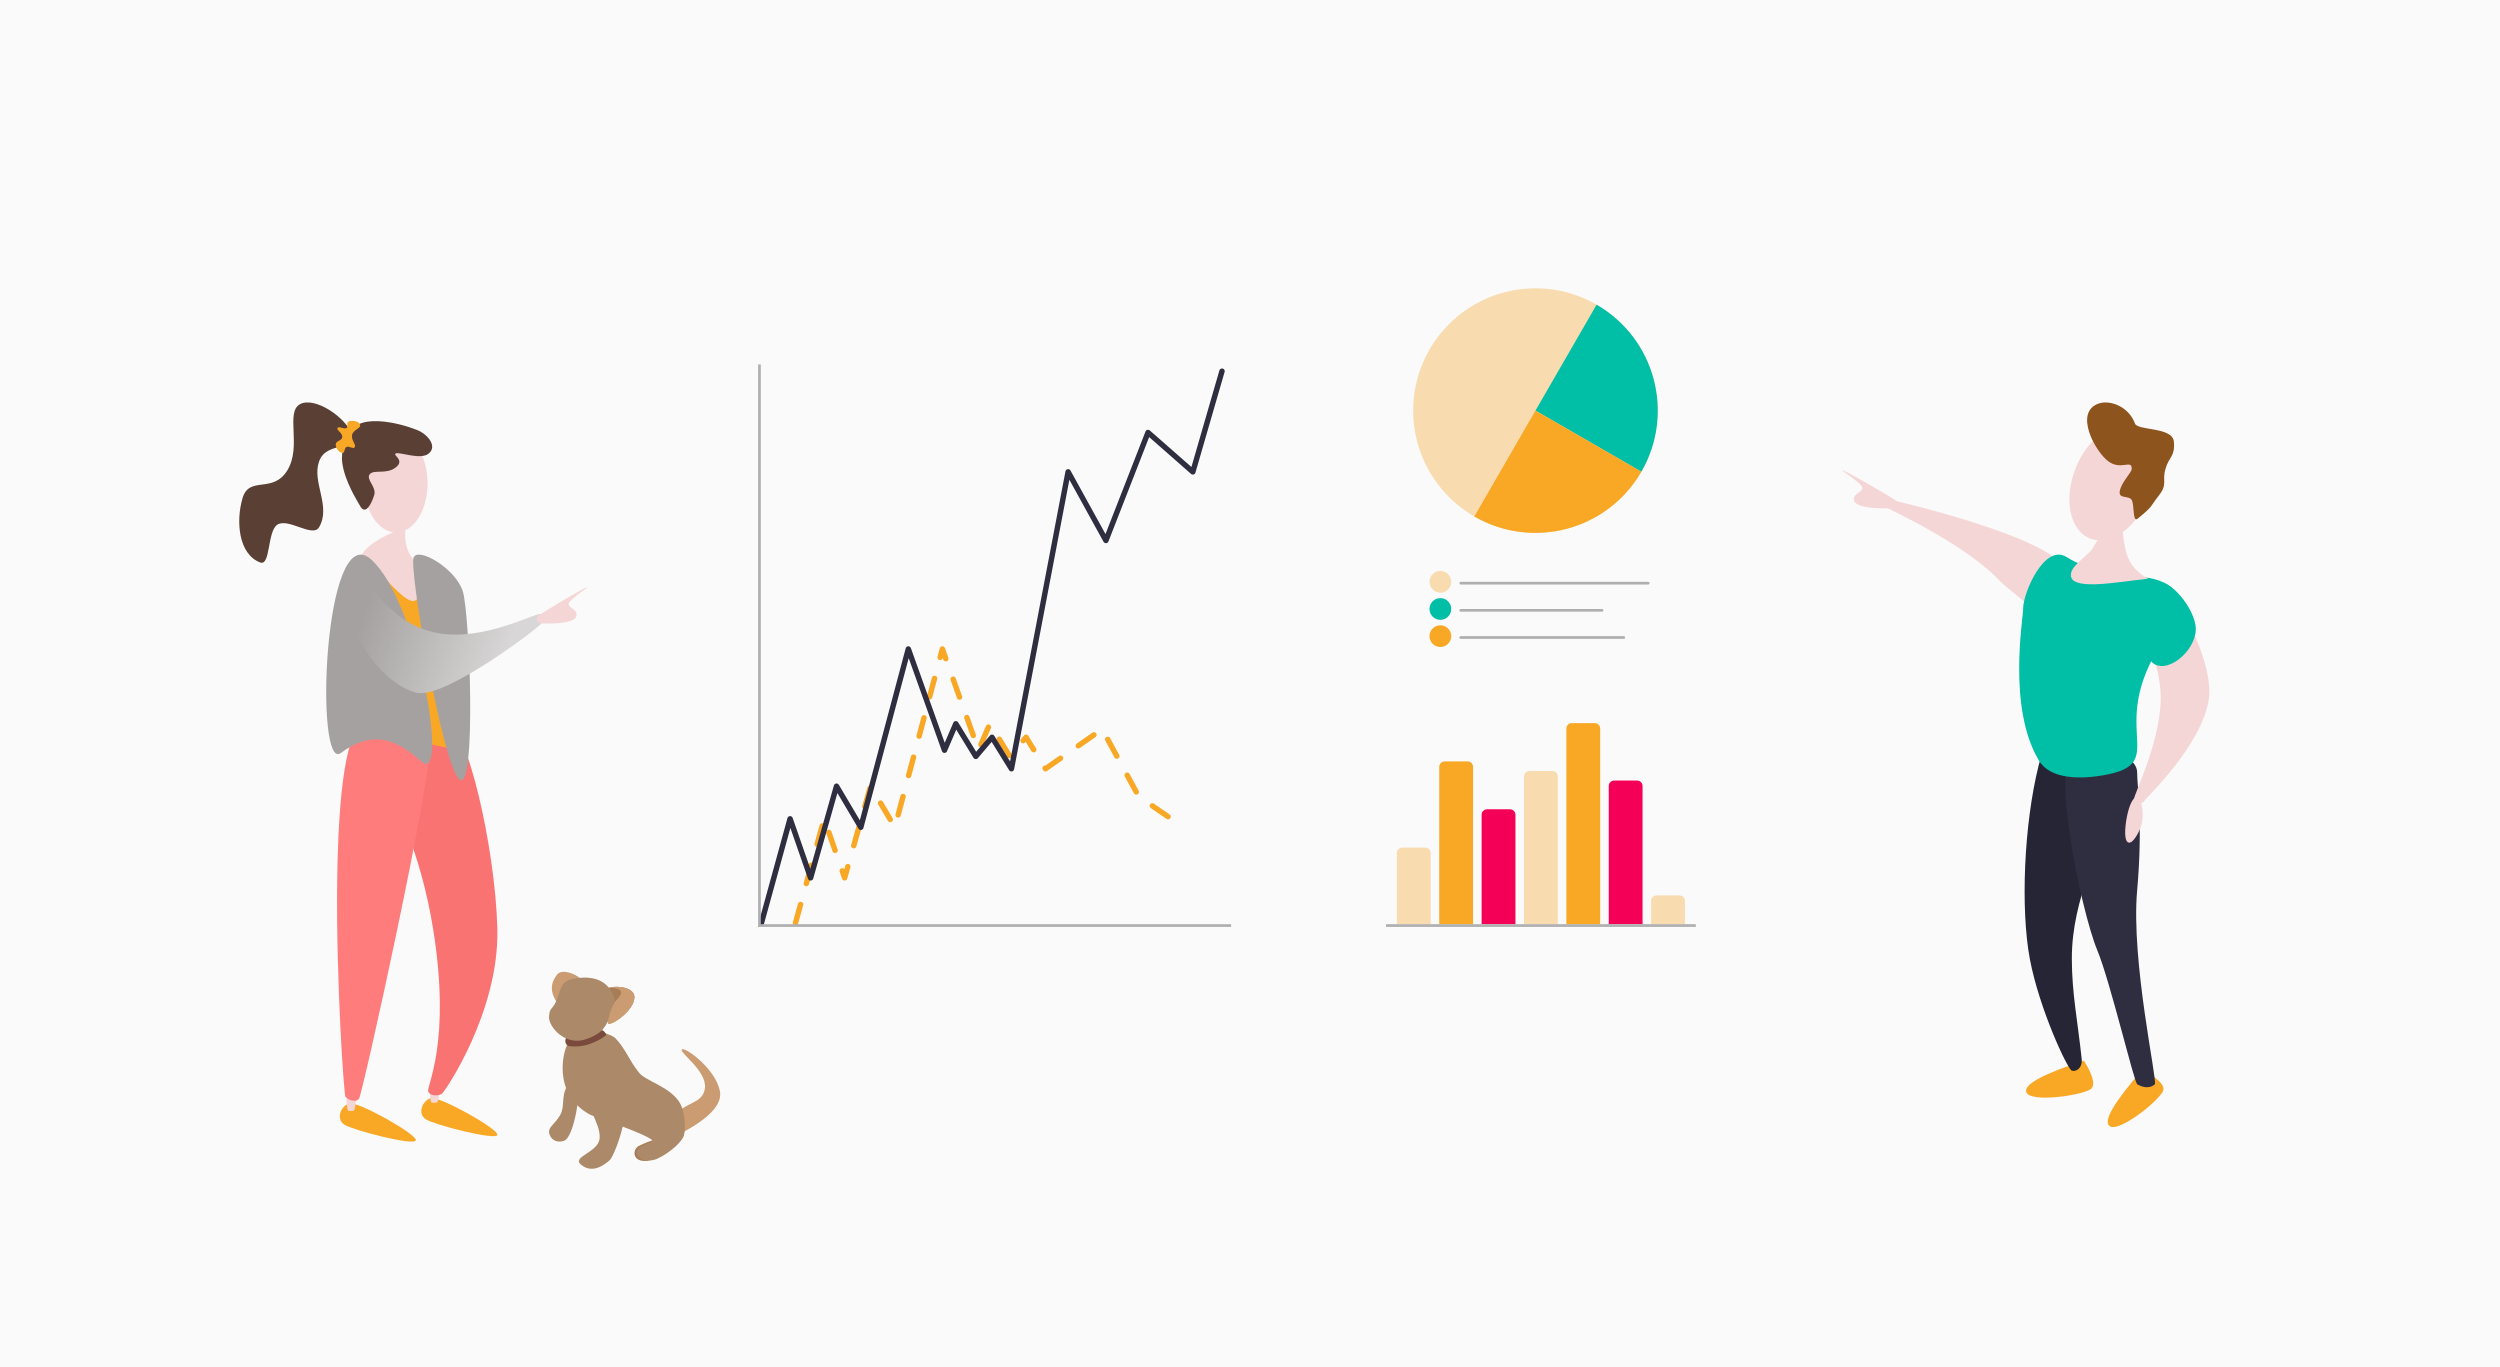 <?xml version="1.0" encoding="UTF-8" standalone="no"?>
<svg
   width="1920"
   height="1050"
   viewBox="0 0 1920 1050"
   version="1.1"
   id="svg1350"
   sodipodi:docname="info_covid.svg"
   inkscape:version="1.1 (c68e22c387, 2021-05-23)"
   inkscape:export-filename="H:\GitHub - Clone\coseerobe\gb-MaterialMkDocs\docs\img\info_covid.png"
   inkscape:export-xdpi="187.342"
   inkscape:export-ydpi="187.342"
   xmlns:inkscape="http://www.inkscape.org/namespaces/inkscape"
   xmlns:sodipodi="http://sodipodi.sourceforge.net/DTD/sodipodi-0.dtd"
   xmlns="http://www.w3.org/2000/svg"
   xmlns:svg="http://www.w3.org/2000/svg"
   xmlns:rdf="http://www.w3.org/1999/02/22-rdf-syntax-ns#"
   xmlns:cc="http://creativecommons.org/ns#"
   xmlns:dc="http://purl.org/dc/elements/1.1/">
  <sodipodi:namedview
     id="namedview1352"
     pagecolor="#ffffff"
     bordercolor="#666666"
     borderopacity="1.0"
     inkscape:pageshadow="2"
     inkscape:pageopacity="0.0"
     inkscape:pagecheckerboard="0"
     showgrid="false"
     inkscape:zoom="0.5"
     inkscape:cx="1306"
     inkscape:cy="557"
     inkscape:window-width="1920"
     inkscape:window-height="1027"
     inkscape:window-x="1272"
     inkscape:window-y="-8"
     inkscape:window-maximized="1"
     inkscape:current-layer="svg1350" />
  <title
     id="title1268">Group 3</title>
  <defs
     id="defs1275">
    <linearGradient
       x1="77.639"
       y1="117.576"
       x2="34.093"
       y2="107.776"
       id="linearGradient-1"
       gradientTransform="scale(1.264,0.791)"
       gradientUnits="userSpaceOnUse">
      <stop
         stop-color="#D8D6D6"
         offset="0%"
         id="stop1270" />
      <stop
         stop-color="#A5A1A1"
         offset="100%"
         id="stop1272" />
    </linearGradient>
  </defs>
  <rect
     style="fill:#fafafa;fill-opacity:1;stroke-width:5.978"
     id="rect1719"
     width="1994.626"
     height="1153.327"
     x="-37.313"
     y="-51.663"
     inkscape:export-filename="H:\GitHub - Clone\coseerobe\gb-MaterialMkDocs\docs\img\info_covid.png"
     inkscape:export-xdpi="187.342"
     inkscape:export-ydpi="187.342" />
  <g
     id="informa-covid"
     transform="matrix(2.087,0,0,2.087,-561.317,-692.68)"
     style="fill:none;fill-rule:evenodd;stroke:none;stroke-width:1"
     inkscape:export-filename="H:\GitHub - Clone\coseerobe\gb-MaterialMkDocs\docs\img\info_covid.png"
     inkscape:export-xdpi="187.342"
     inkscape:export-ydpi="187.342">
    <g
       id="Group-3"
       transform="translate(303,405)">
      <rect
         id="Rectangle"
         fill="#fafafa"
         fill-rule="nonzero"
         x="0"
         y="0"
         width="852"
         height="299"
         rx="57" />
      <g
         id="Group"
         transform="translate(54,75)"
         fill-rule="nonzero">
        <path
           d="m 40.462,257.955 c -3.128,0.923 -4.984,5.725 -1.828,7.788 3.155,2.063 25.848,7.954 26.357,5.785 0.509,-2.168 -21.401,-14.497 -24.529,-13.573 z"
           id="Path-73"
           fill="#f9a826" />
        <path
           d="m 39.377,255 h 3.805 c -0.371,3.693 -0.712,5.571 -1.021,5.632 -0.464,0.092 -1.485,0.185 -2.042,0 C 39.748,260.509 39.5,258.632 39.377,255 Z"
           id="Path-74"
           fill="#f5d6d6" />
        <path
           d="m 70.462,256.039 c -3.128,0.918 -4.984,5.691 -1.828,7.742 3.155,2.051 25.848,7.906 26.357,5.751 0.509,-2.155 -21.401,-14.41 -24.529,-13.492 z"
           id="Path-73-Copy"
           fill="#f9a826" />
        <path
           d="m 70.026,252 h 3.805 c -0.371,3.671 -0.712,5.538 -1.021,5.599 -0.464,0.092 -1.485,0.184 -2.042,0 C 70.397,257.476 70.15,255.61 70.026,252 Z"
           id="Path-74-Copy"
           fill="#f5d6d6" />
        <g
           id="pantaloni"
           transform="translate(42,119)"
           fill="#fa7373">
          <path
             d="M 0,1.482 C 19.286,0.494 31.018,0 35.194,0 41.459,0 52.157,43.873 52.976,74.492 53.794,105.11 33.72,134.53 32.615,135.364 c -1.106,0.834 -4.33,1.112 -5.067,-0.834 -0.737,-1.946 8.595,-17.867 1.75,-60.038 C 24.961,47.772 15.195,23.436 0,1.482 Z"
             id="Path-58" />
        </g>
        <path
           d="m 47.437,117.336 c 9.753,0 20.851,-2.974 22.504,8.773 1.466,10.42 -24.599,128.55 -25.875,130.12 -1.276,1.57 -4.1,0.462 -5.011,-0.831 -0.497,-0.706 -3.436,-41.757 -3.013,-78.909 0.352,-30.927 3.035,-59.153 11.395,-59.153 z"
           id="Path-58-Copy"
           fill="#ff7c7c" />
        <path
           d="M 61.183,46 C 48.355,50.594 42.71,55.776 44.247,61.547 45.783,67.317 52.131,72.468 63.289,77 L 74,64.991 C 70.926,63.654 67.875,61.513 64.845,58.568 61.816,55.622 60.595,51.433 61.183,46 Z"
           id="collo"
           fill="#f5d6d6" />
        <path
           d="m 48,58 c 8.088,10.04 13.389,15.06 15.903,15.06 2.514,0 4.475,-5.02 5.883,-15.06 L 81,128 50.942,121.772 Z"
           id="maglia"
           fill="#f9a826" />
        <path
           d="M 48.407,57.665 C 31.017,42.496 27.657,136.17 37.349,129.027 c 9.692,-7.143 18.422,-7.143 29.42,2.969 10.998,10.112 -0.97,-59.164 -18.361,-74.332 z"
           id="Path-56"
           fill="#a6a1a1" />
        <path
           d="m 81.073,138.751 c -6.248,-4.778 -18.767,-77.977 -16.881,-81.783 1.886,-3.806 15.561,4.27 18.107,12.625 2.546,8.355 5.022,73.936 -1.226,69.158 z"
           id="Path-57"
           fill="#a5a1a1" />
        <path
           d="m 41.97,61.201 c -4.634,-1.674 -4.346,7.534 -3.405,11.413 4.839,19.953 17.758,32.192 26.778,34.239 10.351,2.349 45.367,-24.311 45.827,-25.517 0.46,-1.206 0.46,-1.577 0,-3.34 C 110.711,76.233 89.92,88.72 71.694,84.584 53.467,80.449 46.605,62.876 41.97,61.201 Z"
           id="Path-55"
           fill="url(#linearGradient-1)"
           style="fill:url(#linearGradient-1)" />
        <path
           d="m 109.515,78.924 c 0,-0.464 16.458,-10.237 18.22,-10.856 1.762,-0.62 -5.825,4.071 -6.442,5.846 -0.617,1.775 3.773,2.134 2.669,5.011 -1.104,2.876 -13.067,2.598 -13.711,2.227 -0.644,-0.371 -0.736,-1.763 -0.736,-2.227 z"
           id="Path-64"
           fill="#f5d6d6" />
        <ellipse
           id="Oval"
           fill="#f5d6d6"
           transform="rotate(-1,57.507,29.509)"
           cx="57.507"
           cy="29.509"
           rx="11.783"
           ry="18.345" />
        <path
           d="m 66.827,10.798 c 2.85,1.627 5.93,5.384 2.966,7.954 -2.964,2.57 -10.685,-0.614 -12.14,0 -1.456,0.614 3.468,2.357 0,5.12 -3.468,2.763 -8.141,0.653 -9.638,2.56 -1.497,1.907 2.557,4.634 1.668,7.588 -0.889,2.954 -3.151,7.771 -5.19,4.114 C 43.3,35.993 38.826,29.036 37.913,22.225 37.266,17.395 39.328,12.575 41.527,9.883 46.828,3.397 63.977,9.171 66.827,10.798 Z"
           id="Path-61"
           fill="#593f34" />
        <path
           d="M 41.527,11.895 C 39.421,5.605 27.792,-2.34 22.344,0.65 16.896,3.641 23.066,16.208 17.71,24.968 12.354,33.727 3.694,26.805 1.214,35.207 c -2.479,8.401 -1.558,20.623 6.487,23.678 3.86,1.465 2.574,-11.452 6.302,-13.896 4.043,-2.649 13.033,4.947 15.384,0.914 4.518,-7.753 -2.751,-16.52 0,-24.226 2.751,-7.707 14.247,-3.492 12.14,-9.782 z"
           id="Path-62"
           fill="#593f34" />
        <path
           d="m 40.601,6.867 c 1.606,-0.352 3.661,0.208 3.892,1.463 0.231,1.255 -2.508,1.672 -2.966,3.565 -0.458,1.893 1.488,3.449 1.019,4.48 -0.469,1.03 -2.026,-0.479 -3.058,0 -1.032,0.479 -0.505,2.461 -1.668,2.194 -1.163,-0.267 -2.34,-1.674 -2.317,-3.108 0.023,-1.434 2.25,-1.263 2.41,-2.743 0.159,-1.48 -2.17,-2.436 -1.761,-3.291 0.41,-0.856 2.438,0.517 3.336,0 C 40.387,8.91 38.994,7.219 40.601,6.867 Z"
           id="Path-63"
           fill="#f9a826" />
      </g>
      <path
         d="m 497.593,207.095 h 8.443 c 1.105,0 2,0.895 2,2 V 267 v 0 h -12.443 v -57.905 c 0,-1.105 0.895,-2 2,-2 z"
         id="path1296"
         fill="#f9a826"
         fill-rule="nonzero" />
      <path
         d="m 513.186,224.714 h 8.443 c 1.105,0 2,0.895 2,2 V 267 v 0 h -12.443 v -40.286 c 0,-1.105 0.895,-2 2,-2 z"
         id="Rectangle-Copy"
         fill="#f50057"
         fill-rule="nonzero" />
      <path
         d="m 528.779,210.619 h 8.443 c 1.105,0 2,0.895 2,2 V 267 v 0 h -12.443 v -54.381 c 0,-1.105 0.895,-2 2,-2 z"
         id="Rectangle-Copy-2"
         fill="#f8dcaf"
         fill-rule="nonzero" />
      <path
         d="m 482,238.81 h 8.443 c 1.105,0 2,0.895 2,2 V 267 267 H 480 v -26.19 c 0,-1.105 0.895,-2 2,-2 z"
         id="Rectangle-Copy-6"
         fill="#f8dcaf"
         fill-rule="nonzero" />
      <path
         d="m 544.371,193 h 8.443 c 1.105,0 2,0.895 2,2 v 72 0 h -12.443 v -72 c 0,-1.105 0.895,-2 2,-2 z"
         id="Rectangle-Copy-5"
         fill="#f9a826"
         fill-rule="nonzero" />
      <path
         d="m 559.964,214.143 h 8.443 c 1.105,0 2,0.895 2,2 V 267 v 0 h -12.443 v -50.857 c 0,-1.105 0.895,-2 2,-2 z"
         id="Rectangle-Copy-4"
         fill="#f50057"
         fill-rule="nonzero" />
      <path
         d="m 258.702,266.5 10.53,-38.282 7.55,21.728 9.536,-33.73 8.94,15.106 17.483,-65.597 13.311,37.248 4.172,-9.726 7.351,12.002 5.96,-7.036 7.152,11.588 20.855,-14.587 L 385,220 l 16,11"
         id="Path-49"
         stroke="#f9a826"
         stroke-width="2"
         stroke-linecap="round"
         stroke-linejoin="round"
         stroke-dasharray="7, 8" />
      <polyline
         id="Path-49-Copy"
         stroke="#2f2e41"
         stroke-width="2"
         stroke-linecap="round"
         stroke-linejoin="round"
         points="246.172 266.5 256.702 228.218 264.251 249.945 273.788 216.216 282.728 231.322 300.212 165.724 313.523 202.972 317.695 193.246 325.046 205.248 331.006 198.213 338.159 209.801 359.019 100.541 372.927 125.786 388.423 86.056 404.913 100.541 415.642 63.5" />
      <path
         d="M 575.557,256.411 H 584 c 1.105,0 2,0.895 2,2 v 8.571 0 h -12.443 v -8.571 c 0,-1.105 0.895,-2 2,-2 z"
         id="Rectangle-Copy-3"
         fill="#f8dcaf"
         fill-rule="nonzero" />
      <polygon
         id="Line-Copy-Copy"
         fill="#afafaf"
         fill-rule="nonzero"
         points="590,267 590,268 476,268 476,267 " />
      <polygon
         id="Line-Copy-Copy-2"
         fill="#afafaf"
         fill-rule="nonzero"
         points="419,267 419,268 245,268 245,267 " />
      <polygon
         id="Line-Copy-Copy-3"
         fill="#afafaf"
         fill-rule="nonzero"
         points="245.932,61 245.932,267.988 244.932,268 244.932,61.012 " />
      <circle
         id="circle1309"
         fill="#f8dcaf"
         fill-rule="nonzero"
         cx="496"
         cy="141"
         r="4" />
      <path
         d="m 572.488,141 c 0.283,0 0.512,0.224 0.512,0.5 0,0.268 -0.216,0.487 -0.488,0.499 L 572.488,142 H 503.512 C 503.229,142 503,141.776 503,141.5 c 0,-0.268 0.216,-0.487 0.488,-0.499 L 503.512,141 Z"
         id="Line-4"
         fill="#afafaf"
         fill-rule="nonzero" />
      <circle
         id="Oval-Copy-4"
         fill="#00bfa6"
         fill-rule="nonzero"
         cx="496"
         cy="151"
         r="4" />
      <path
         d="m 555.489,151 c 0.282,0 0.511,0.224 0.511,0.5 0,0.268 -0.216,0.487 -0.487,0.499 L 555.489,152 H 503.511 C 503.229,152 503,151.776 503,151.5 c 0,-0.268 0.216,-0.487 0.487,-0.499 L 503.511,151 Z"
         id="Line-4-Copy"
         fill="#afafaf"
         fill-rule="nonzero" />
      <circle
         id="Oval-Copy-6"
         fill="#f9a826"
         fill-rule="nonzero"
         cx="496"
         cy="161"
         r="4" />
      <path
         d="m 563.481,161 c 0.287,0 0.519,0.224 0.519,0.5 0,0.268 -0.219,0.487 -0.495,0.499 L 563.481,162 H 503.519 C 503.233,162 503,161.776 503,161.5 c 0,-0.268 0.219,-0.487 0.495,-0.499 L 503.519,161 Z"
         id="Line-4-Copy-2"
         fill="#afafaf"
         fill-rule="nonzero" />
      <g
         id="Group-2"
         transform="translate(644,75)"
         fill-rule="nonzero">
        <path
           d="m 111.987,246.303 c 4.932,3.758 7.066,6.614 6.404,8.571 -0.994,2.934 -18.947,13.037 -21.866,9.635 -1.946,-2.268 3.208,-8.336 15.462,-18.206 z"
           id="Path-75-Copy"
           fill="#f9a826"
           transform="rotate(-10,107.316,255.751)" />
        <path
           d="m 85.724,239.842 c 4.878,3.71 6.974,6.549 6.29,8.517 -1.026,2.952 -19.057,13.283 -21.93,9.906 -1.915,-2.251 3.298,-8.392 15.64,-18.424 z"
           id="Path-75-Copy-2"
           fill="#f9a826"
           transform="rotate(21,80.919,249.389)" />
        <path
           d="m 72.177,133.521 c 5.456,-21.808 21.296,3.512 22.708,17.351 1.411,13.839 -10.58,30.381 -10.505,53.959 0.041,12.887 2.099,22.362 3.63,36.821 0.336,3.177 -2.008,4.803 -3.63,4.238 -1.622,-0.565 -11.989,-22.732 -15.448,-41.058 -3.459,-18.327 -2.211,-49.502 3.245,-71.31 z"
           id="Path-66"
           fill="#262535" />
        <path
           d="m 86.089,127.408 c 10.416,-1.793 22.32,2.536 22.32,8.788 0,5.112 2.184,18.926 0,43.401 -2.321,26.007 7.58,70.324 6.51,71.302 -2.22,2.031 -5.213,0.774 -6.468,0 -1.222,-0.753 -9.932,-37.855 -14.747,-49.422 -5.963,-14.328 -18.031,-72.276 -7.615,-74.069 z"
           id="Path-70"
           fill="#2f2e41" />
        <ellipse
           id="viso"
           fill="#f5d6d6"
           transform="rotate(22,99.265,29.489)"
           cx="99.265"
           cy="29.489"
           rx="14.495"
           ry="22.148" />
        <path
           d="m 94.194,0.412 c 4.077,-1.455 11.044,0.931 13.417,7.348 1.001,2.707 13.818,1.16 14.318,6.671 0.501,5.511 -1.779,5.427 -3.104,10.055 -1.325,4.627 0.964,5.461 -2.503,9.861 -3.467,4.4 -1.602,3.384 -7.71,8.411 -1.936,1.594 -1.171,-5.107 -2.203,-6.864 -1.042,-1.773 -4.872,-0.267 -4.406,-3.19 0.529,-3.318 4.358,-6.845 4.406,-8.218 0.13,-3.781 -3.937,0.737 -8.711,-2.9 C 92.924,17.947 85.1,3.657 94.194,0.412 Z"
           id="capelli"
           fill="#8e541e" />
        <path
           d="m 0,36.429 c 0,-0.486 17.807,-10.722 19.713,-11.371 1.907,-0.649 -6.302,4.264 -6.969,6.123 -0.667,1.859 4.082,2.235 2.887,5.248 C 14.437,39.442 1.493,39.15 0.797,38.762 0.1,38.373 0,36.915 0,36.429 Z"
           id="mano-s"
           fill="#f5d6d6"
           transform="matrix(-1,0,0,1,20,0)" />
        <path
           d="m 81.4,58.01 c 9.105,16.092 -68.89,6.989 -69.759,6.434 -0.884,-0.564 0.662,-2.24 1.103,-3.03 0.118,-0.212 31.45,-2.549 48.282,-11.27 2.152,-1.115 12.684,-4.193 14.266,-5.526 2.645,-2.227 0.847,4.093 6.109,13.392 z"
           id="Path-71"
           fill="#f5d6d6"
           transform="matrix(0.94,0.342,0.342,-0.94,-16.278,92.319)" />
        <path
           d="m 108.83,145.49 c -1.464,-1.105 -3.02,1.957 -3.882,5.581 -0.862,3.624 -1.611,9.528 0,10.743 1.611,1.216 4.461,-3.829 5.176,-6.837 0.715,-3.008 0.17,-8.383 -1.294,-9.488 z"
           id="mano-d"
           fill="#f5d6d6" />
        <path
           d="m 115.593,73.442 c 6.338,-8.466 21.289,22.538 19.211,35.787 -2.653,16.919 -22.648,35.862 -23.37,36.941 -1.287,1.924 -3.07,1.924 -4.159,0 -0.646,-1.14 11.038,-23.157 9.704,-40.308 -0.916,-11.785 -7.724,-23.954 -1.386,-32.42 z"
           id="Path-72"
           fill="#f5d6d6" />
        <path
           d="M 68.948,109.225 C 94.434,74.246 66.581,61.222 93.447,56.728 c 7.926,-1.326 19.074,-1.526 23.273,5.474 11.677,19.467 5.803,52.077 5.803,56.141 0,5.525 -7.761,23.792 -15.91,18.803 -2.167,-1.327 -4.117,-2.35 -5.669,-2.763 -2.144,-0.57 11.787,-6.773 -5.531,-6.773 -8.068,0 -13.794,2.823 -19.403,1.782 -10.109,-1.876 -15.002,-9.271 -7.062,-20.168 z"
           id="Path-76"
           fill="#00bfa6"
           transform="rotate(180,94.5,97)" />
        <path
           d="m 102.683,38 c -4.712,6.441 -8.308,11.726 -10.787,15.854 -1.266,2.108 -6.85,5.615 -7.711,8.592 C 82,70 101.525,65.933 111.966,64.924 114,65 107.45,63.62 104.788,56.407 103.509,52.939 102.807,46.803 102.683,38 Z"
           id="path1327"
           fill="#f5d6d6" />
        <path
           d="m 114.668,66.713 c -3.808,3.581 -5.868,25.927 0,29.52 5.868,3.593 16.568,-6.168 15.214,-14.308 -1.354,-8.14 -11.407,-18.793 -15.214,-15.212 z"
           id="Path-78"
           fill="#00bfa6" />
      </g>
      <g
         id="Group-5-Copy"
         transform="translate(486,33)">
        <circle
           id="Oval-Copy-21"
           fill="#f8dcaf"
           cx="44.996"
           cy="44.996"
           r="44.996" />
        <path
           d="M 83.964,67.494 C 96.39,45.973 89.016,18.454 67.494,6.028 52.496,32.007 44.996,44.996 44.996,44.996"
           id="Oval-Copy-20"
           fill="#00bfa6" />
        <path
           d="M 22.498,83.964 C 44.019,96.39 71.539,89.016 83.964,67.494 57.986,52.496 44.996,44.996 44.996,44.996"
           id="Oval-Copy-19"
           fill="#f9a826" />
      </g>
      <g
         id="cagnolino"
         transform="translate(166.01,283)"
         fill-rule="nonzero">
        <path
           d="m 47.709,55.533 c 3.386,-6.396 10.866,-4.86 11.651,-11.21 0.786,-6.35 -9.689,-13.215 -8.503,-14.237 1.186,-1.023 12.755,7.323 14.063,15.669 1.308,8.346 -16.08,16.103 -18.356,17.019 -2.276,0.916 -2.241,-0.846 1.145,-7.241 z"
           id="Path-83"
           fill="#cb9c71" />
        <path
           d="m 39.534,61.47 c -2.039,3.182 -2.757,6.101 -3.251,7.83 -0.494,1.729 1.826,4.889 4.812,1.471 2.986,-3.418 0.478,-12.482 -1.561,-9.3 z"
           id="Path-84-Copy"
           stroke="#a67d56"
           fill="#a67d56"
           transform="rotate(49,39.343,66.549)" />
        <path
           d="m 6.002,54.367 c -1.953,3.194 -3.47,3.719 -3.943,5.455 -0.473,1.736 1.538,5.207 5.442,3.884 C 11.404,62.384 13.788,44.268 12.745,42.508 11.702,40.747 10.787,39.84 8.565,43.747 6.343,47.655 7.954,51.173 6.002,54.367 Z"
           id="Path-84"
           fill="#ab8969" />
        <path
           d="m 9.089,27.731 c 0.982,-1.008 -0.081,-6.481 0.839,-6.711 1.219,-0.305 14.638,3.02 16.435,4.889 3.903,4.059 4.863,7.865 8.762,12.758 2.351,2.951 10.179,4.758 14.326,10.065 2.664,3.409 2.906,10.424 2.201,12.965 -0.646,2.327 -5.121,6.388 -9.675,8.533 -2.032,0.957 -4.568,0.953 -5.772,0.373 -1.204,-0.58 -2.94,-2.48 -1.08,-4.225 1.038,-0.973 5.273,-2.314 4.775,-2.899 C 38.819,62.206 31.289,59.113 17.31,54.199 2.486,46.412 7.518,29.343 9.089,27.731 Z"
           id="Path-82"
           fill="#ab8969" />
        <path
           d="M 9.242,28.832 C 7.809,28.411 7.586,26.28 8.678,25.386 c 0.281,-0.23 3.111,-0.054 6.047,-0.462 2.957,-0.411 5.996,-2.321 7.015,-1.849 0.363,0.168 1.25,1.051 1.25,1.639 0,0.403 -3.334,2.587 -6.813,3.614 -3.058,0.903 -6.264,0.701 -6.934,0.504 z"
           id="Path-86"
           fill="#7a4a3c" />
        <path
           d="M 22.116,11.037 C 17.917,7.251 32.036,4.907 32.983,9.927 33.93,14.946 25.204,22.021 24.463,20.746 23.722,19.47 26.315,14.822 22.116,11.037 Z"
           id="Path-79"
           fill="#a67d56"
           transform="rotate(6,27.197,13.977)" />
        <path
           d="m 23.654,7.749 c 3.228,-1.087 8.743,-0.774 9.323,2.299 0.947,5.019 -7.779,12.095 -8.52,10.819 -0.485,-0.835 0.539,-6.721 2.019,-8.523 1.48,-1.803 3.579,-5.052 -2.821,-4.594 z"
           id="Path-79-Copy"
           fill="#cb9c71"
           transform="rotate(6,28.352,14.099)" />
        <path
           d="M 3.14,5.839 C -1.059,2.052 13.056,-0.289 14.004,4.731 14.482,7.26 14.34,9.67 12.167,11.911 10.025,14.12 5.856,16.184 5.488,15.551 4.747,14.275 7.339,9.626 3.14,5.839 Z"
           id="Path-79-Copy-3"
           fill="#cb9c71"
           transform="matrix(-0.906,-0.423,-0.423,0.906,19.517,4.327)" />
        <path
           d="M 8.886,4.829 C 16.763,1.966 22.769,3.863 25.361,9.697 c 0.954,2.147 0.815,4.368 -0.338,6.898 -1.981,4.346 -2.052,6.469 -8.058,9.417 C 9.375,29.736 2.493,22.864 2.345,19.36 2.196,15.856 3.036,17.022 4.318,13.501 5.598,9.984 4.95,6.259 8.886,4.829 Z"
           id="Path-77"
           fill="#ab8969"
           transform="rotate(6,14.16,15.3)" />
        <path
           d="m 17.009,46.645 c -1.936,4.283 3.999,10.544 3.609,16.056 -0.39,5.511 -10.827,6.78 -6.637,9.983 4.19,3.203 8.497,-0.25 10.288,-1.789 1.79,-1.539 8.402,-18.846 4.522,-24.25 -3.88,-5.404 -9.845,-4.283 -11.781,0 z"
           id="Path-85"
           fill="#ab8969" />
        <path
           d="m 23.654,7.749 c 3.228,-1.087 8.743,-0.774 9.323,2.299 0.947,5.019 -7.779,12.095 -8.52,10.819 -0.485,-0.835 0.539,-6.721 2.019,-8.523 1.48,-1.803 3.579,-5.052 -2.821,-4.594 z"
           id="Path-79-Copy-2"
           fill="#cb9c71"
           transform="rotate(6,28.352,14.099)" />
      </g>
    </g>
  </g>
</svg>
